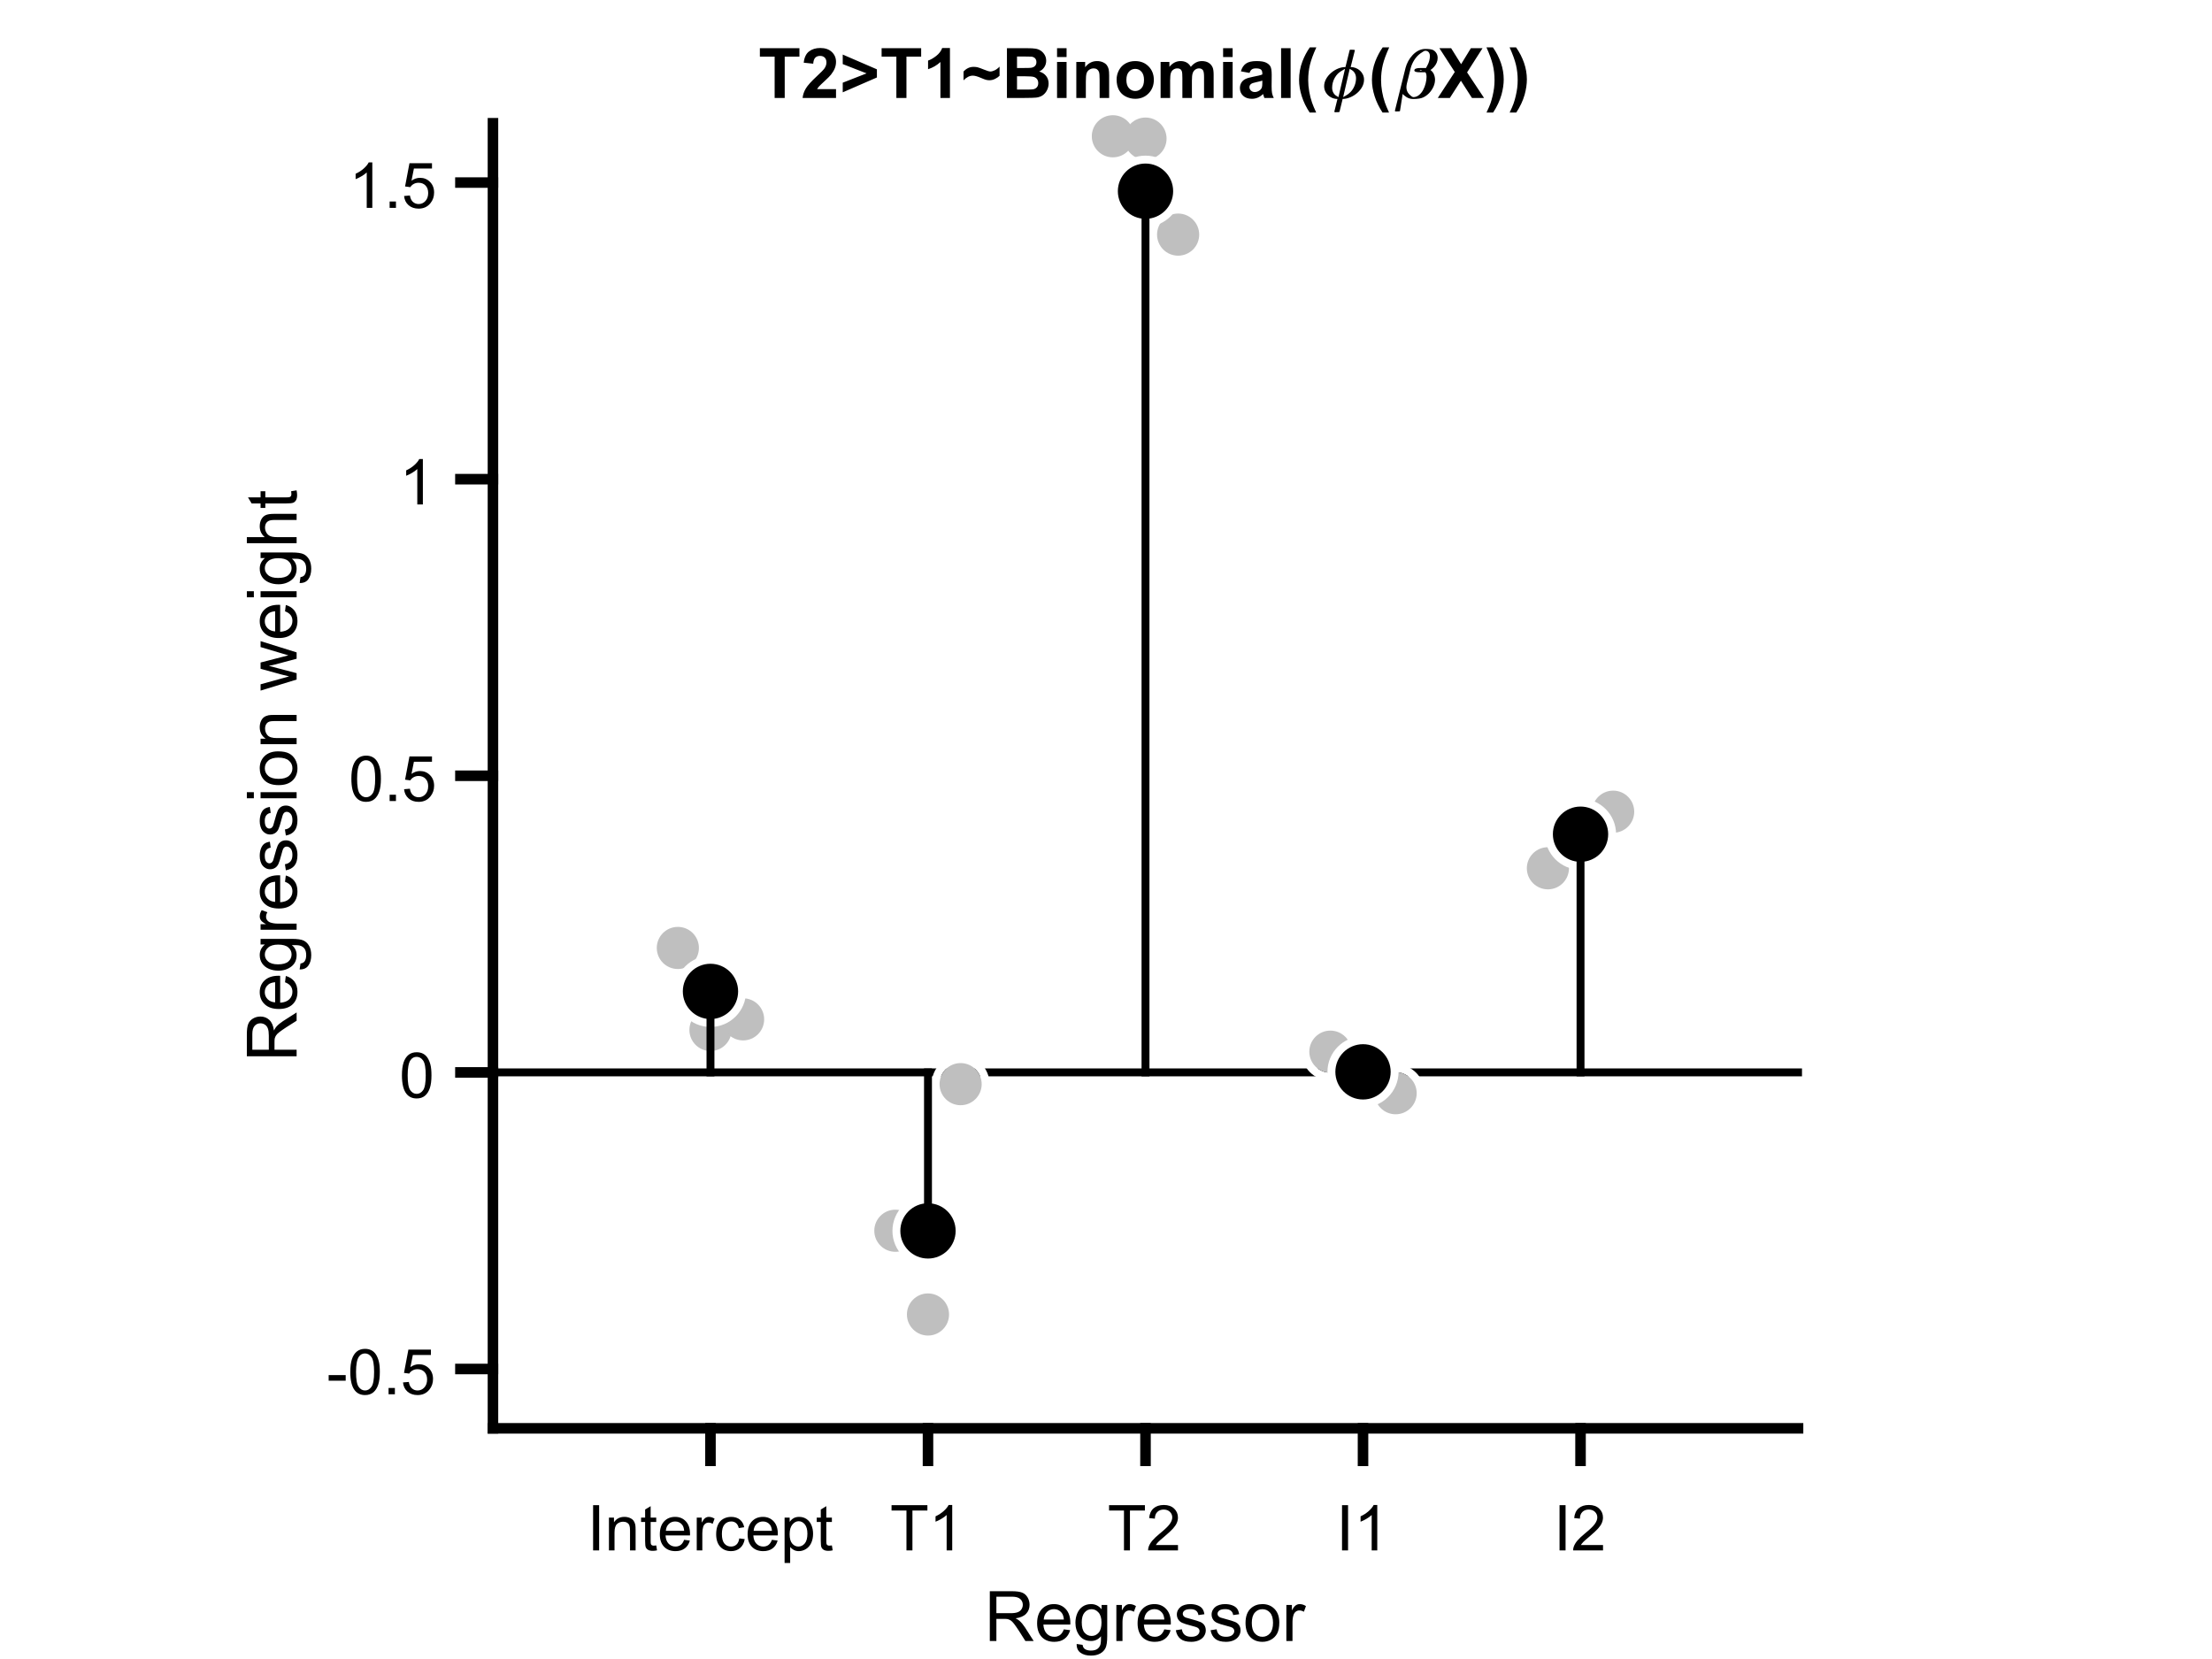 <?xml version="1.0"?>
<!DOCTYPE svg PUBLIC '-//W3C//DTD SVG 1.0//EN'
          'http://www.w3.org/TR/2001/REC-SVG-20010904/DTD/svg10.dtd'>
<svg xmlns:xlink="http://www.w3.org/1999/xlink" style="fill-opacity:1; color-rendering:auto; color-interpolation:auto; text-rendering:auto; stroke:black; stroke-linecap:square; stroke-miterlimit:10; shape-rendering:auto; stroke-opacity:1; fill:black; stroke-dasharray:none; font-weight:normal; stroke-width:1; font-family:'Dialog'; font-style:normal; stroke-linejoin:miter; font-size:12px; stroke-dashoffset:0; image-rendering:auto;" width="700" height="525" xmlns="http://www.w3.org/2000/svg"
><rect width="100%" height="100%" fill="#808080" stroke="none"/><!--Generated by the Batik Graphics2D SVG Generator--><defs id="genericDefs"
  /><g
  ><defs id="defs1"
    ><clipPath clipPathUnits="userSpaceOnUse" id="clipPath1"
      ><path d="M0 0 L700 0 L700 525 L0 525 L0 0 Z"
      /></clipPath
    ></defs
    ><g style="fill:white; stroke:white;"
    ><rect x="0" y="0" width="700" style="clip-path:url(#clipPath1); stroke:none;" height="525"
    /></g
    ><g style="fill:white; text-rendering:optimizeSpeed; color-rendering:optimizeSpeed; image-rendering:optimizeSpeed; shape-rendering:crispEdges; stroke:white; color-interpolation:sRGB;"
    ><rect x="0" width="700" height="525" y="0" style="stroke:none;"
    /></g
    ><g transform="translate(240,31)" style="font-size:22px; text-rendering:geometricPrecision; image-rendering:optimizeQuality; color-rendering:optimizeQuality; font-family:'SansSerif'; color-interpolation:linearRGB; font-weight:bold;"
    ><path style="stroke:none;" d="M5.141 0 L5.141 -13.078 L0.469 -13.078 L0.469 -15.75 L12.984 -15.75 L12.984 -13.078 L8.328 -13.078 L8.328 0 L5.141 0 ZM24.564 -2.797 L24.564 0 L13.985 0 Q14.157 -1.594 15.017 -3.016 Q15.876 -4.438 18.407 -6.797 Q20.454 -8.688 20.923 -9.375 Q21.532 -10.297 21.532 -11.219 Q21.532 -12.219 20.993 -12.766 Q20.454 -13.312 19.501 -13.312 Q18.548 -13.312 17.993 -12.742 Q17.439 -12.172 17.345 -10.844 L14.345 -11.156 Q14.61 -13.641 16.024 -14.727 Q17.439 -15.812 19.579 -15.812 Q21.907 -15.812 23.235 -14.555 Q24.564 -13.297 24.564 -11.438 Q24.564 -10.359 24.181 -9.398 Q23.798 -8.438 22.985 -7.391 Q22.423 -6.688 21.001 -5.383 Q19.579 -4.078 19.196 -3.648 Q18.814 -3.219 18.579 -2.797 L24.564 -2.797 ZM26.689 -1.781 L26.689 -4.828 L34.236 -7.781 L26.689 -10.719 L26.689 -13.734 L37.502 -9.062 L37.502 -6.484 L26.689 -1.781 ZM43.662 0 L43.662 -13.078 L38.99 -13.078 L38.99 -15.75 L51.506 -15.75 L51.506 -13.078 L46.85 -13.078 L46.85 0 L43.662 0 ZM60.616 0 L57.601 0 L57.601 -11.375 Q55.944 -9.828 53.694 -9.094 L53.694 -11.828 Q54.882 -12.219 56.265 -13.297 Q57.648 -14.375 58.163 -15.812 L60.616 -15.812 L60.616 0 ZM64.914 -5.578 L64.914 -8.359 Q66.273 -9.844 68.102 -9.844 Q68.773 -9.844 69.344 -9.711 Q69.914 -9.578 71.391 -8.977 Q72.867 -8.375 73.398 -8.375 Q73.992 -8.375 74.781 -8.75 Q75.57 -9.125 76.32 -9.922 L76.32 -7.031 Q75.836 -6.516 74.945 -6.062 Q74.055 -5.609 73.117 -5.609 Q72.57 -5.609 72.062 -5.734 Q71.555 -5.859 70.445 -6.344 Q68.789 -7.062 67.852 -7.062 Q66.352 -7.062 64.914 -5.578 ZM78.652 -15.75 L84.949 -15.75 Q86.824 -15.75 87.738 -15.594 Q88.652 -15.438 89.379 -14.945 Q90.106 -14.453 90.59 -13.633 Q91.074 -12.812 91.074 -11.781 Q91.074 -10.672 90.481 -9.75 Q89.887 -8.828 88.856 -8.375 Q90.293 -7.953 91.066 -6.945 Q91.84 -5.938 91.84 -4.562 Q91.84 -3.484 91.34 -2.477 Q90.84 -1.469 89.981 -0.859 Q89.121 -0.25 87.856 -0.109 Q87.059 -0.016 84.012 0 L78.652 0 L78.652 -15.75 ZM81.84 -13.125 L81.84 -9.484 L83.918 -9.484 Q85.777 -9.484 86.231 -9.547 Q87.043 -9.641 87.512 -10.109 Q87.981 -10.578 87.981 -11.328 Q87.981 -12.062 87.574 -12.523 Q87.168 -12.984 86.371 -13.078 Q85.902 -13.125 83.668 -13.125 L81.84 -13.125 ZM81.84 -6.859 L81.84 -2.656 L84.777 -2.656 Q86.496 -2.656 86.965 -2.75 Q87.668 -2.875 88.113 -3.375 Q88.559 -3.875 88.559 -4.719 Q88.559 -5.422 88.215 -5.914 Q87.871 -6.406 87.223 -6.633 Q86.574 -6.859 84.402 -6.859 L81.84 -6.859 ZM94.509 -12.953 L94.509 -15.75 L97.524 -15.75 L97.524 -12.953 L94.509 -12.953 ZM94.509 0 L94.509 -11.406 L97.524 -11.406 L97.524 0 L94.509 0 ZM110.996 0 L107.981 0 L107.981 -5.828 Q107.981 -7.672 107.785 -8.211 Q107.59 -8.75 107.16 -9.055 Q106.731 -9.359 106.106 -9.359 Q105.324 -9.359 104.699 -8.93 Q104.074 -8.5 103.848 -7.789 Q103.621 -7.078 103.621 -5.172 L103.621 0 L100.606 0 L100.606 -11.406 L103.402 -11.406 L103.402 -9.734 Q104.902 -11.672 107.168 -11.672 Q108.168 -11.672 108.996 -11.312 Q109.824 -10.953 110.246 -10.391 Q110.668 -9.828 110.832 -9.117 Q110.996 -8.406 110.996 -7.094 L110.996 0 ZM113.356 -5.859 Q113.356 -7.375 114.099 -8.781 Q114.841 -10.188 116.2 -10.93 Q117.56 -11.672 119.231 -11.672 Q121.825 -11.672 123.481 -9.984 Q125.138 -8.297 125.138 -5.734 Q125.138 -3.141 123.466 -1.438 Q121.794 0.266 119.263 0.266 Q117.685 0.266 116.263 -0.445 Q114.841 -1.156 114.099 -2.531 Q113.356 -3.906 113.356 -5.859 ZM116.45 -5.703 Q116.45 -4 117.263 -3.102 Q118.075 -2.203 119.247 -2.203 Q120.435 -2.203 121.231 -3.102 Q122.028 -4 122.028 -5.719 Q122.028 -7.406 121.231 -8.305 Q120.435 -9.203 119.247 -9.203 Q118.075 -9.203 117.263 -8.305 Q116.45 -7.406 116.45 -5.703 ZM127.279 -11.406 L130.06 -11.406 L130.06 -9.844 Q131.545 -11.672 133.607 -11.672 Q134.701 -11.672 135.514 -11.219 Q136.326 -10.766 136.842 -9.844 Q137.592 -10.766 138.459 -11.219 Q139.326 -11.672 140.31 -11.672 Q141.576 -11.672 142.443 -11.156 Q143.31 -10.641 143.748 -9.656 Q144.06 -8.922 144.06 -7.297 L144.06 0 L141.029 0 L141.029 -6.516 Q141.029 -8.219 140.717 -8.719 Q140.31 -9.359 139.435 -9.359 Q138.795 -9.359 138.24 -8.969 Q137.685 -8.578 137.435 -7.836 Q137.185 -7.094 137.185 -5.484 L137.185 0 L134.17 0 L134.17 -6.25 Q134.17 -7.922 134.006 -8.406 Q133.842 -8.891 133.506 -9.125 Q133.17 -9.359 132.592 -9.359 Q131.889 -9.359 131.334 -8.984 Q130.779 -8.609 130.537 -7.898 Q130.295 -7.188 130.295 -5.547 L130.295 0 L127.279 0 L127.279 -11.406 ZM147.06 -12.953 L147.06 -15.75 L150.075 -15.75 L150.075 -12.953 L147.06 -12.953 ZM147.06 0 L147.06 -11.406 L150.075 -11.406 L150.075 0 L147.06 0 ZM155.422 -7.922 L152.688 -8.422 Q153.156 -10.078 154.281 -10.875 Q155.406 -11.672 157.625 -11.672 Q159.656 -11.672 160.641 -11.188 Q161.625 -10.703 162.031 -9.969 Q162.438 -9.234 162.438 -7.266 L162.406 -3.75 Q162.406 -2.25 162.547 -1.531 Q162.688 -0.812 163.094 0 L160.109 0 Q159.984 -0.297 159.812 -0.891 Q159.734 -1.156 159.703 -1.25 Q158.938 -0.5 158.055 -0.117 Q157.172 0.266 156.172 0.266 Q154.406 0.266 153.391 -0.695 Q152.375 -1.656 152.375 -3.109 Q152.375 -4.078 152.836 -4.836 Q153.297 -5.594 154.133 -6 Q154.969 -6.406 156.531 -6.703 Q158.656 -7.094 159.469 -7.438 L159.469 -7.75 Q159.469 -8.609 159.039 -8.984 Q158.609 -9.359 157.422 -9.359 Q156.609 -9.359 156.156 -9.039 Q155.703 -8.719 155.422 -7.922 ZM159.469 -5.484 Q158.891 -5.281 157.633 -5.016 Q156.375 -4.75 155.984 -4.484 Q155.391 -4.078 155.391 -3.422 Q155.391 -2.797 155.867 -2.336 Q156.344 -1.875 157.078 -1.875 Q157.891 -1.875 158.625 -2.406 Q159.172 -2.812 159.344 -3.406 Q159.469 -3.797 159.469 -4.875 L159.469 -5.484 ZM165.407 0 L165.407 -15.75 L168.423 -15.75 L168.423 0 L165.407 0 ZM176.519 4.625 L174.457 4.625 Q172.816 2.156 171.957 -0.523 Q171.098 -3.203 171.098 -5.703 Q171.098 -8.812 172.16 -11.578 Q173.082 -13.984 174.504 -16.016 L176.566 -16.016 Q175.082 -12.766 174.535 -10.484 Q173.988 -8.203 173.988 -5.641 Q173.988 -3.875 174.309 -2.031 Q174.629 -0.188 175.207 1.484 Q175.582 2.578 176.519 4.625 Z"
    /></g
    ><g transform="translate(418,31)" style="font-size:22px; text-rendering:geometricPrecision; image-rendering:optimizeQuality; color-rendering:optimizeQuality; font-family:'mwb_cmmi10'; color-interpolation:linearRGB; font-weight:bold;"
    ><path style="stroke:none;" d="M4.266 4.281 L5.25 0.312 Q4.141 0.312 3.172 -0.211 Q2.203 -0.734 1.617 -1.664 Q1.031 -2.594 1.031 -3.703 Q1.031 -4.891 1.625 -5.977 Q2.219 -7.062 3.242 -7.945 Q4.266 -8.828 5.445 -9.305 Q6.625 -9.781 7.781 -9.781 L9.109 -15.141 Q9.156 -15.266 9.281 -15.266 L9.547 -15.266 Q10.641 -15.266 10.695 -15.188 Q10.75 -15.109 10.75 -15.047 L9.422 -9.781 Q10.25 -9.781 11.023 -9.484 Q11.797 -9.188 12.391 -8.641 Q12.984 -8.094 13.32 -7.359 Q13.656 -6.625 13.656 -5.797 Q13.656 -4.594 13.062 -3.508 Q12.469 -2.422 11.469 -1.555 Q10.469 -0.688 9.242 -0.188 Q8.016 0.312 6.891 0.312 L5.891 4.391 Q5.844 4.516 4.703 4.516 L4.453 4.516 Q4.359 4.516 4.312 4.43 Q4.266 4.344 4.266 4.281 ZM5.562 -0.266 L7.641 -9.219 Q7.641 -9.219 7.25 -8.992 Q6.859 -8.766 6.312 -8.422 Q5.766 -8.078 5.328 -7.641 Q4.797 -7.094 4.383 -6.367 Q3.969 -5.641 3.766 -4.828 Q3.562 -4.016 3.562 -3.234 Q3.562 -2.406 3.914 -1.727 Q4.266 -1.047 4.914 -0.656 Q5.562 -0.266 5.562 -0.266 ZM7.047 -0.266 Q7.047 -0.266 7.898 -0.742 Q8.75 -1.219 9.344 -1.844 Q10.172 -2.672 10.648 -3.852 Q11.125 -5.031 11.125 -6.25 Q11.125 -7.062 10.773 -7.75 Q10.422 -8.438 9.773 -8.828 Q9.125 -9.219 9.125 -9.219 L7.047 -0.266 Z"
    /></g
    ><g transform="translate(433,31)" style="font-size:22px; text-rendering:geometricPrecision; image-rendering:optimizeQuality; color-rendering:optimizeQuality; font-family:'SansSerif'; color-interpolation:linearRGB; font-weight:bold;"
    ><path style="stroke:none;" d="M6.578 4.625 L4.516 4.625 Q2.875 2.156 2.016 -0.523 Q1.156 -3.203 1.156 -5.703 Q1.156 -8.812 2.219 -11.578 Q3.141 -13.984 4.562 -16.016 L6.625 -16.016 Q5.141 -12.766 4.594 -10.484 Q4.047 -8.203 4.047 -5.641 Q4.047 -3.875 4.367 -2.031 Q4.688 -0.188 5.266 1.484 Q5.641 2.578 6.578 4.625 Z"
    /></g
    ><g transform="translate(441,31)" style="font-size:22px; text-rendering:geometricPrecision; image-rendering:optimizeQuality; color-rendering:optimizeQuality; font-family:'mwb_cmmi10'; color-interpolation:linearRGB; font-weight:bold;"
    ><path style="stroke:none;" d="M0.594 4.266 Q0.531 4.266 0.477 4.188 Q0.422 4.109 0.422 4.047 L3.797 -9.547 Q4.094 -10.641 4.648 -11.672 Q5.203 -12.703 6.047 -13.594 Q6.891 -14.484 7.906 -15 Q8.922 -15.516 10.062 -15.516 Q11.875 -15.516 12.531 -15.156 Q13.188 -14.797 13.57 -14.148 Q13.953 -13.5 13.953 -12.672 Q13.953 -11.891 13.656 -11.18 Q13.359 -10.469 12.82 -9.852 Q12.281 -9.234 11.672 -8.844 Q12.016 -8.609 12.297 -8.266 Q12.578 -7.922 12.75 -7.539 Q12.922 -7.156 13.023 -6.688 Q13.125 -6.219 13.125 -5.812 Q13.125 -4.688 12.641 -3.594 Q12.156 -2.5 11.32 -1.602 Q10.484 -0.703 9.414 -0.188 Q8.344 0.328 6.203 0.328 Q4.969 0.328 3.984 -0.344 Q3 -1.016 2.891 -1.312 L2.031 4.141 Q2.031 4.266 0.859 4.266 L0.594 4.266 ZM6.25 -0.266 Q7.234 -0.266 8.039 -0.914 Q8.844 -1.562 9.367 -2.547 Q9.891 -3.531 10.164 -4.633 Q10.438 -5.734 10.438 -6.641 Q10.438 -7.75 10.047 -8.125 Q10.031 -8.125 8.312 -8.125 Q6.578 -8.125 6.578 -8.719 Q6.578 -9.484 8.562 -9.484 Q10.266 -9.484 10.266 -9.484 Q10.328 -9.625 10.719 -10.336 Q11.109 -11.047 11.305 -11.82 Q11.5 -12.594 11.5 -13.266 Q11.5 -13.984 11.125 -14.461 Q10.75 -14.938 10.016 -14.938 Q9.672 -14.938 8.516 -14.109 Q7.359 -13.281 6.562 -12.023 Q5.766 -10.766 5.422 -9.422 L4.219 -4.562 Q4.094 -4.047 4.062 -3.422 Q4.062 -2.047 4.961 -1.156 Q5.859 -0.266 6.25 -0.266 ZM8.234 -8.781 Q8.578 -8.688 8.578 -8.688 Q8.719 -8.688 9.094 -8.812 Q9.062 -8.844 9 -8.844 Q8.766 -8.906 8.5 -8.906 Q8.5 -8.906 8.234 -8.781 Z"
    /></g
    ><g transform="translate(455,31)" style="font-size:22px; text-rendering:geometricPrecision; image-rendering:optimizeQuality; color-rendering:optimizeQuality; font-family:'SansSerif'; color-interpolation:linearRGB; font-weight:bold;"
    ><path style="stroke:none;" d="M0 0 L5.375 -8.219 L0.5 -15.75 L4.219 -15.75 L7.375 -10.688 L10.469 -15.75 L14.156 -15.75 L9.266 -8.094 L14.641 0 L10.812 0 L7.312 -5.453 L3.812 0 L0 0 ZM15.408 4.625 Q16.314 2.719 16.674 1.695 Q17.033 0.672 17.346 -0.656 Q17.658 -1.984 17.807 -3.188 Q17.955 -4.391 17.955 -5.641 Q17.955 -8.203 17.408 -10.484 Q16.861 -12.766 15.393 -16.016 L17.439 -16.016 Q19.064 -13.703 19.963 -11.117 Q20.861 -8.531 20.861 -5.859 Q20.861 -3.625 20.158 -1.047 Q19.346 1.828 17.502 4.625 L15.408 4.625 ZM22.734 4.625 Q23.641 2.719 24 1.695 Q24.359 0.672 24.672 -0.656 Q24.984 -1.984 25.133 -3.188 Q25.281 -4.391 25.281 -5.641 Q25.281 -8.203 24.734 -10.484 Q24.188 -12.766 22.719 -16.016 L24.766 -16.016 Q26.391 -13.703 27.289 -11.117 Q28.188 -8.531 28.188 -5.859 Q28.188 -3.625 27.484 -1.047 Q26.672 1.828 24.828 4.625 L22.734 4.625 Z"
    /></g
    ><g style="stroke-linecap:butt; text-rendering:geometricPrecision; color-rendering:optimizeQuality; image-rendering:optimizeQuality; stroke-linejoin:round; color-interpolation:linearRGB; stroke-width:2.5;"
    ><line y2="339.364" style="fill:none;" x1="156" x2="569" y1="339.364"
    /></g
    ><g transform="translate(214.508,299.983)" style="fill:rgb(191,191,191); text-rendering:geometricPrecision; color-rendering:optimizeQuality; image-rendering:optimizeQuality; color-interpolation:linearRGB; stroke:rgb(191,191,191);"
    ><circle r="5" style="stroke:none;" cx="0" cy="0"
    /></g
    ><g transform="translate(214.508,299.983)" style="stroke-linecap:butt; fill:white; text-rendering:geometricPrecision; image-rendering:optimizeQuality; color-rendering:optimizeQuality; stroke-linejoin:round; stroke:white; color-interpolation:linearRGB; stroke-width:2.5;"
    ><path style="stroke:none;" d="M0 -3.75 C2.071 -3.75 3.75 -2.071 3.75 0 L3.75 0 C3.75 2.071 2.071 3.75 -0 3.75 C-2.071 3.75 -3.75 2.071 -3.75 -0 C-3.75 -2.071 -2.071 -3.75 0 -3.75 ZM0 -6.25 C-3.452 -6.25 -6.25 -3.452 -6.25 -0 C-6.25 3.452 -3.452 6.25 -0 6.25 C3.452 6.25 6.25 3.452 6.25 0 L6.25 0 C6.25 -3.452 3.452 -6.25 0 -6.25 Z"
      /><path style="stroke:none;" d="M0 -6.667 C3.682 -6.667 6.667 -3.682 6.667 0 L6.667 0 C6.667 3.682 3.682 6.667 -0 6.667 C-3.682 6.667 -6.667 3.682 -6.667 -0 C-6.667 -3.682 -3.682 -6.667 0 -6.667 ZM0 -9.167 C-5.063 -9.167 -9.167 -5.063 -9.167 -0 C-9.167 5.063 -5.063 9.167 -0 9.167 C5.063 9.167 9.167 5.063 9.167 0 L9.167 0 C9.167 -5.063 5.063 -9.167 0 -9.167 Z"
      /><path d="M0 -6.667 C3.682 -6.667 6.667 -3.682 6.667 0 L6.667 0 C6.667 3.682 3.682 6.667 -0 6.667 C-3.682 6.667 -6.667 3.682 -6.667 -0 C-6.667 -3.682 -3.682 -6.667 0 -6.667 ZM0 -9.167 C-5.063 -9.167 -9.167 -5.063 -9.167 -0 C-9.167 5.063 -5.063 9.167 -0 9.167 C5.063 9.167 9.167 5.063 9.167 0 L9.167 0 C9.167 -5.063 5.063 -9.167 0 -9.167 Z" style="stroke:none;" transform="translate(10.325,25.951)"
      /><path d="M0 -6.667 C3.682 -6.667 6.667 -3.682 6.667 0 L6.667 0 C6.667 3.682 3.682 6.667 -0 6.667 C-3.682 6.667 -6.667 3.682 -6.667 -0 C-6.667 -3.682 -3.682 -6.667 0 -6.667 ZM0 -9.167 C-5.063 -9.167 -9.167 -5.063 -9.167 -0 C-9.167 5.063 -5.063 9.167 -0 9.167 C5.063 9.167 9.167 5.063 9.167 0 L9.167 0 C9.167 -5.063 5.063 -9.167 0 -9.167 Z" style="stroke:none;" transform="translate(20.65,22.594)"
    /></g
    ><g transform="translate(214.508,299.983)" style="fill:rgb(191,191,191); text-rendering:geometricPrecision; color-rendering:optimizeQuality; image-rendering:optimizeQuality; color-interpolation:linearRGB; stroke:rgb(191,191,191);"
    ><circle r="6.667" style="stroke:none;" cx="0" cy="0"
      /><circle r="6.667" style="stroke:none;" cx="0" transform="translate(10.325,25.951)" cy="0"
      /><circle r="6.667" style="stroke:none;" cx="0" transform="translate(20.65,22.594)" cy="0"
      /><circle r="5" style="stroke:none;" cx="0" transform="translate(68.833,89.492)" cy="0"
    /></g
    ><g transform="translate(283.342,389.475)" style="stroke-linecap:butt; fill:white; text-rendering:geometricPrecision; image-rendering:optimizeQuality; color-rendering:optimizeQuality; stroke-linejoin:round; stroke:white; color-interpolation:linearRGB; stroke-width:2.5;"
    ><path style="stroke:none;" d="M0 -3.75 C2.071 -3.75 3.75 -2.071 3.75 0 L3.75 0 C3.75 2.071 2.071 3.75 -0 3.75 C-2.071 3.75 -3.75 2.071 -3.75 -0 C-3.75 -2.071 -2.071 -3.75 0 -3.75 ZM0 -6.25 C-3.452 -6.25 -6.25 -3.452 -6.25 -0 C-6.25 3.452 -3.452 6.25 -0 6.25 C3.452 6.25 6.25 3.452 6.25 0 L6.25 0 C6.25 -3.452 3.452 -6.25 0 -6.25 Z"
      /><path style="stroke:none;" d="M0 -6.667 C3.682 -6.667 6.667 -3.682 6.667 0 L6.667 0 C6.667 3.682 3.682 6.667 -0 6.667 C-3.682 6.667 -6.667 3.682 -6.667 -0 C-6.667 -3.682 -3.682 -6.667 0 -6.667 ZM0 -9.167 C-5.063 -9.167 -9.167 -5.063 -9.167 -0 C-9.167 5.063 -5.063 9.167 -0 9.167 C5.063 9.167 9.167 5.063 9.167 0 L9.167 0 C9.167 -5.063 5.063 -9.167 0 -9.167 Z"
      /><path d="M0 -6.667 C3.682 -6.667 6.667 -3.682 6.667 0 L6.667 0 C6.667 3.682 3.682 6.667 -0 6.667 C-3.682 6.667 -6.667 3.682 -6.667 -0 C-6.667 -3.682 -3.682 -6.667 0 -6.667 ZM0 -9.167 C-5.063 -9.167 -9.167 -5.063 -9.167 -0 C-9.167 5.063 -5.063 9.167 -0 9.167 C5.063 9.167 9.167 5.063 9.167 0 L9.167 0 C9.167 -5.063 5.063 -9.167 0 -9.167 Z" style="stroke:none;" transform="translate(10.325,26.502)"
      /><path d="M0 -6.667 C3.682 -6.667 6.667 -3.682 6.667 0 L6.667 0 C6.667 3.682 3.682 6.667 -0 6.667 C-3.682 6.667 -6.667 3.682 -6.667 -0 C-6.667 -3.682 -3.682 -6.667 0 -6.667 ZM0 -9.167 C-5.063 -9.167 -9.167 -5.063 -9.167 -0 C-9.167 5.063 -5.063 9.167 -0 9.167 C5.063 9.167 9.167 5.063 9.167 0 L9.167 0 C9.167 -5.063 5.063 -9.167 0 -9.167 Z" style="stroke:none;" transform="translate(20.65,-46.39)"
    /></g
    ><g transform="translate(283.342,389.475)" style="fill:rgb(191,191,191); text-rendering:geometricPrecision; color-rendering:optimizeQuality; image-rendering:optimizeQuality; color-interpolation:linearRGB; stroke:rgb(191,191,191);"
    ><circle r="6.667" style="stroke:none;" cx="0" cy="0"
      /><circle r="6.667" style="stroke:none;" cx="0" transform="translate(10.325,26.502)" cy="0"
      /><circle r="6.667" style="stroke:none;" cx="0" transform="translate(20.65,-46.39)" cy="0"
      /><circle r="5" style="stroke:none;" cx="0" transform="translate(68.833,-346.347)" cy="0"
    /></g
    ><g transform="translate(352.175,43.127)" style="stroke-linecap:butt; fill:white; text-rendering:geometricPrecision; image-rendering:optimizeQuality; color-rendering:optimizeQuality; stroke-linejoin:round; stroke:white; color-interpolation:linearRGB; stroke-width:2.5;"
    ><path style="stroke:none;" d="M0 -3.75 C2.071 -3.75 3.75 -2.071 3.75 0 L3.75 0 C3.75 2.071 2.071 3.75 -0 3.75 C-2.071 3.75 -3.75 2.071 -3.75 -0 C-3.75 -2.071 -2.071 -3.75 0 -3.75 ZM0 -6.25 C-3.452 -6.25 -6.25 -3.452 -6.25 -0 C-6.25 3.452 -3.452 6.25 -0 6.25 C3.452 6.25 6.25 3.452 6.25 0 L6.25 0 C6.25 -3.452 3.452 -6.25 0 -6.25 Z"
      /><path style="stroke:none;" d="M0 -6.667 C3.682 -6.667 6.667 -3.682 6.667 0 L6.667 0 C6.667 3.682 3.682 6.667 -0 6.667 C-3.682 6.667 -6.667 3.682 -6.667 -0 C-6.667 -3.682 -3.682 -6.667 0 -6.667 ZM0 -9.167 C-5.063 -9.167 -9.167 -5.063 -9.167 -0 C-9.167 5.063 -5.063 9.167 -0 9.167 C5.063 9.167 9.167 5.063 9.167 0 L9.167 0 C9.167 -5.063 5.063 -9.167 0 -9.167 Z"
      /><path d="M0 -6.667 C3.682 -6.667 6.667 -3.682 6.667 0 L6.667 0 C6.667 3.682 3.682 6.667 -0 6.667 C-3.682 6.667 -6.667 3.682 -6.667 -0 C-6.667 -3.682 -3.682 -6.667 0 -6.667 ZM0 -9.167 C-5.063 -9.167 -9.167 -5.063 -9.167 -0 C-9.167 5.063 -5.063 9.167 -0 9.167 C5.063 9.167 9.167 5.063 9.167 0 L9.167 0 C9.167 -5.063 5.063 -9.167 0 -9.167 Z" style="stroke:none;" transform="translate(10.325,0.735)"
      /><path d="M0 -6.667 C3.682 -6.667 6.667 -3.682 6.667 0 L6.667 0 C6.667 3.682 3.682 6.667 -0 6.667 C-3.682 6.667 -6.667 3.682 -6.667 -0 C-6.667 -3.682 -3.682 -6.667 0 -6.667 ZM0 -9.167 C-5.063 -9.167 -9.167 -5.063 -9.167 -0 C-9.167 5.063 -5.063 9.167 -0 9.167 C5.063 9.167 9.167 5.063 9.167 0 L9.167 0 C9.167 -5.063 5.063 -9.167 0 -9.167 Z" style="stroke:none;" transform="translate(20.65,31.116)"
    /></g
    ><g transform="translate(352.175,43.127)" style="fill:rgb(191,191,191); text-rendering:geometricPrecision; color-rendering:optimizeQuality; image-rendering:optimizeQuality; color-interpolation:linearRGB; stroke:rgb(191,191,191);"
    ><circle r="6.667" style="stroke:none;" cx="0" cy="0"
      /><circle r="6.667" style="stroke:none;" cx="0" transform="translate(10.325,0.735)" cy="0"
      /><circle r="6.667" style="stroke:none;" cx="0" transform="translate(20.65,31.116)" cy="0"
      /><circle r="5" style="stroke:none;" cx="0" transform="translate(68.833,289.68)" cy="0"
    /></g
    ><g transform="translate(421.008,332.808)" style="stroke-linecap:butt; fill:white; text-rendering:geometricPrecision; image-rendering:optimizeQuality; color-rendering:optimizeQuality; stroke-linejoin:round; stroke:white; color-interpolation:linearRGB; stroke-width:2.5;"
    ><path style="stroke:none;" d="M0 -3.75 C2.071 -3.75 3.75 -2.071 3.75 0 L3.75 0 C3.75 2.071 2.071 3.75 -0 3.75 C-2.071 3.75 -3.75 2.071 -3.75 -0 C-3.75 -2.071 -2.071 -3.75 0 -3.75 ZM0 -6.25 C-3.452 -6.25 -6.25 -3.452 -6.25 -0 C-6.25 3.452 -3.452 6.25 -0 6.25 C3.452 6.25 6.25 3.452 6.25 0 L6.25 0 C6.25 -3.452 3.452 -6.25 0 -6.25 Z"
      /><path style="stroke:none;" d="M0 -6.667 C3.682 -6.667 6.667 -3.682 6.667 0 L6.667 0 C6.667 3.682 3.682 6.667 -0 6.667 C-3.682 6.667 -6.667 3.682 -6.667 -0 C-6.667 -3.682 -3.682 -6.667 0 -6.667 ZM0 -9.167 C-5.063 -9.167 -9.167 -5.063 -9.167 -0 C-9.167 5.063 -5.063 9.167 -0 9.167 C5.063 9.167 9.167 5.063 9.167 0 L9.167 0 C9.167 -5.063 5.063 -9.167 0 -9.167 Z"
      /><path d="M0 -6.667 C3.682 -6.667 6.667 -3.682 6.667 0 L6.667 0 C6.667 3.682 3.682 6.667 -0 6.667 C-3.682 6.667 -6.667 3.682 -6.667 -0 C-6.667 -3.682 -3.682 -6.667 0 -6.667 ZM0 -9.167 C-5.063 -9.167 -9.167 -5.063 -9.167 -0 C-9.167 5.063 -5.063 9.167 -0 9.167 C5.063 9.167 9.167 5.063 9.167 0 L9.167 0 C9.167 -5.063 5.063 -9.167 0 -9.167 Z" style="stroke:none;" transform="translate(10.325,10.202)"
      /><path d="M0 -6.667 C3.682 -6.667 6.667 -3.682 6.667 0 L6.667 0 C6.667 3.682 3.682 6.667 -0 6.667 C-3.682 6.667 -6.667 3.682 -6.667 -0 C-6.667 -3.682 -3.682 -6.667 0 -6.667 ZM0 -9.167 C-5.063 -9.167 -9.167 -5.063 -9.167 -0 C-9.167 5.063 -5.063 9.167 -0 9.167 C5.063 9.167 9.167 5.063 9.167 0 L9.167 0 C9.167 -5.063 5.063 -9.167 0 -9.167 Z" style="stroke:none;" transform="translate(20.65,13.145)"
    /></g
    ><g transform="translate(421.008,332.808)" style="fill:rgb(191,191,191); text-rendering:geometricPrecision; color-rendering:optimizeQuality; image-rendering:optimizeQuality; color-interpolation:linearRGB; stroke:rgb(191,191,191);"
    ><circle r="6.667" style="stroke:none;" cx="0" cy="0"
      /><circle r="6.667" style="stroke:none;" cx="0" transform="translate(10.325,10.202)" cy="0"
      /><circle r="6.667" style="stroke:none;" cx="0" transform="translate(20.65,13.145)" cy="0"
      /><circle r="5" style="stroke:none;" cx="0" transform="translate(68.833,-58.038)" cy="0"
    /></g
    ><g transform="translate(489.842,274.77)" style="stroke-linecap:butt; fill:white; text-rendering:geometricPrecision; image-rendering:optimizeQuality; color-rendering:optimizeQuality; stroke-linejoin:round; stroke:white; color-interpolation:linearRGB; stroke-width:2.5;"
    ><path style="stroke:none;" d="M0 -3.75 C2.071 -3.75 3.75 -2.071 3.75 0 L3.75 0 C3.75 2.071 2.071 3.75 -0 3.75 C-2.071 3.75 -3.75 2.071 -3.75 -0 C-3.75 -2.071 -2.071 -3.75 0 -3.75 ZM0 -6.25 C-3.452 -6.25 -6.25 -3.452 -6.25 -0 C-6.25 3.452 -3.452 6.25 -0 6.25 C3.452 6.25 6.25 3.452 6.25 0 L6.25 0 C6.25 -3.452 3.452 -6.25 0 -6.25 Z"
      /><path style="stroke:none;" d="M0 -6.667 C3.682 -6.667 6.667 -3.682 6.667 0 L6.667 0 C6.667 3.682 3.682 6.667 -0 6.667 C-3.682 6.667 -6.667 3.682 -6.667 -0 C-6.667 -3.682 -3.682 -6.667 0 -6.667 ZM0 -9.167 C-5.063 -9.167 -9.167 -5.063 -9.167 -0 C-9.167 5.063 -5.063 9.167 -0 9.167 C5.063 9.167 9.167 5.063 9.167 0 L9.167 0 C9.167 -5.063 5.063 -9.167 0 -9.167 Z"
      /><path d="M0 -6.667 C3.682 -6.667 6.667 -3.682 6.667 0 L6.667 0 C6.667 3.682 3.682 6.667 -0 6.667 C-3.682 6.667 -6.667 3.682 -6.667 -0 C-6.667 -3.682 -3.682 -6.667 0 -6.667 ZM0 -9.167 C-5.063 -9.167 -9.167 -5.063 -9.167 -0 C-9.167 5.063 -5.063 9.167 -0 9.167 C5.063 9.167 9.167 5.063 9.167 0 L9.167 0 C9.167 -5.063 5.063 -9.167 0 -9.167 Z" style="stroke:none;" transform="translate(10.325,-7.378)"
      /><path d="M0 -6.667 C3.682 -6.667 6.667 -3.682 6.667 0 L6.667 0 C6.667 3.682 3.682 6.667 -0 6.667 C-3.682 6.667 -6.667 3.682 -6.667 -0 C-6.667 -3.682 -3.682 -6.667 0 -6.667 ZM0 -9.167 C-5.063 -9.167 -9.167 -5.063 -9.167 -0 C-9.167 5.063 -5.063 9.167 -0 9.167 C5.063 9.167 9.167 5.063 9.167 0 L9.167 0 C9.167 -5.063 5.063 -9.167 0 -9.167 Z" style="stroke:none;" transform="translate(20.65,-17.901)"
    /></g
    ><g transform="translate(489.842,274.77)" style="fill:rgb(191,191,191); text-rendering:geometricPrecision; color-rendering:optimizeQuality; image-rendering:optimizeQuality; color-interpolation:linearRGB; stroke:rgb(191,191,191);"
    ><circle r="6.667" style="stroke:none;" cx="0" cy="0"
      /><circle r="6.667" style="stroke:none;" cx="0" transform="translate(10.325,-7.378)" cy="0"
      /><circle r="6.667" style="stroke:none;" cx="0" transform="translate(20.65,-17.901)" cy="0"
      /><circle transform="translate(-265.008,38.968)" style="fill:black; stroke:none;" r="10" cx="0" cy="0"
    /></g
    ><g transform="translate(224.833,313.738)" style="stroke-linecap:butt; fill:white; text-rendering:geometricPrecision; image-rendering:optimizeQuality; color-rendering:optimizeQuality; stroke-linejoin:round; stroke:white; color-interpolation:linearRGB; stroke-width:2.5;"
    ><path style="stroke:none;" d="M0 -8.75 C4.832 -8.75 8.75 -4.832 8.75 0 L8.75 0 C8.75 4.832 4.832 8.75 -0 8.75 C-4.832 8.75 -8.75 4.832 -8.75 -0 C-8.75 -4.832 -4.832 -8.75 0 -8.75 ZM0 -11.25 C-6.213 -11.25 -11.25 -6.213 -11.25 -0 C-11.25 6.213 -6.213 11.25 -0 11.25 C6.213 11.25 11.25 6.213 11.25 0 L11.25 0 C11.25 -6.213 6.213 -11.25 0 -11.25 Z"
    /></g
    ><g style="text-rendering:geometricPrecision; color-rendering:optimizeQuality; color-interpolation:linearRGB; image-rendering:optimizeQuality;" transform="translate(293.667,389.525)"
    ><circle r="10" style="stroke:none;" cx="0" cy="0"
    /></g
    ><g transform="translate(293.667,389.525)" style="stroke-linecap:butt; fill:white; text-rendering:geometricPrecision; image-rendering:optimizeQuality; color-rendering:optimizeQuality; stroke-linejoin:round; stroke:white; color-interpolation:linearRGB; stroke-width:2.5;"
    ><path style="stroke:none;" d="M0 -8.75 C4.832 -8.75 8.75 -4.832 8.75 0 L8.75 0 C8.75 4.832 4.832 8.75 -0 8.75 C-4.832 8.75 -8.75 4.832 -8.75 -0 C-8.75 -4.832 -4.832 -8.75 0 -8.75 ZM0 -11.25 C-6.213 -11.25 -11.25 -6.213 -11.25 -0 C-11.25 6.213 -6.213 11.25 -0 11.25 C6.213 11.25 11.25 6.213 11.25 0 L11.25 0 C11.25 -6.213 6.213 -11.25 0 -11.25 Z"
    /></g
    ><g style="text-rendering:geometricPrecision; color-rendering:optimizeQuality; color-interpolation:linearRGB; image-rendering:optimizeQuality;" transform="translate(362.5,60.502)"
    ><circle r="10" style="stroke:none;" cx="0" cy="0"
    /></g
    ><g transform="translate(362.5,60.502)" style="stroke-linecap:butt; fill:white; text-rendering:geometricPrecision; image-rendering:optimizeQuality; color-rendering:optimizeQuality; stroke-linejoin:round; stroke:white; color-interpolation:linearRGB; stroke-width:2.5;"
    ><path style="stroke:none;" d="M0 -8.75 C4.832 -8.75 8.75 -4.832 8.75 0 L8.75 0 C8.75 4.832 4.832 8.75 -0 8.75 C-4.832 8.75 -8.75 4.832 -8.75 -0 C-8.75 -4.832 -4.832 -8.75 0 -8.75 ZM0 -11.25 C-6.213 -11.25 -11.25 -6.213 -11.25 -0 C-11.25 6.213 -6.213 11.25 -0 11.25 C6.213 11.25 11.25 6.213 11.25 0 L11.25 0 C11.25 -6.213 6.213 -11.25 0 -11.25 Z"
    /></g
    ><g style="text-rendering:geometricPrecision; color-rendering:optimizeQuality; color-interpolation:linearRGB; image-rendering:optimizeQuality;" transform="translate(431.333,339.192)"
    ><circle r="10" style="stroke:none;" cx="0" cy="0"
    /></g
    ><g transform="translate(431.333,339.192)" style="stroke-linecap:butt; fill:white; text-rendering:geometricPrecision; image-rendering:optimizeQuality; color-rendering:optimizeQuality; stroke-linejoin:round; stroke:white; color-interpolation:linearRGB; stroke-width:2.5;"
    ><path style="stroke:none;" d="M0 -8.75 C4.832 -8.75 8.75 -4.832 8.75 0 L8.75 0 C8.75 4.832 4.832 8.75 -0 8.75 C-4.832 8.75 -8.75 4.832 -8.75 -0 C-8.75 -4.832 -4.832 -8.75 0 -8.75 ZM0 -11.25 C-6.213 -11.25 -11.25 -6.213 -11.25 -0 C-11.25 6.213 -6.213 11.25 -0 11.25 C6.213 11.25 11.25 6.213 11.25 0 L11.25 0 C11.25 -6.213 6.213 -11.25 0 -11.25 Z"
    /></g
    ><g style="text-rendering:geometricPrecision; color-rendering:optimizeQuality; color-interpolation:linearRGB; image-rendering:optimizeQuality;" transform="translate(500.167,263.989)"
    ><circle r="10" style="stroke:none;" cx="0" cy="0"
    /></g
    ><g transform="translate(500.167,263.989)" style="stroke-linecap:butt; fill:white; text-rendering:geometricPrecision; image-rendering:optimizeQuality; color-rendering:optimizeQuality; stroke-linejoin:round; stroke:white; color-interpolation:linearRGB; stroke-width:2.5;"
    ><path style="stroke:none;" d="M0 -8.75 C4.832 -8.75 8.75 -4.832 8.75 0 L8.75 0 C8.75 4.832 4.832 8.75 -0 8.75 C-4.832 8.75 -8.75 4.832 -8.75 -0 C-8.75 -4.832 -4.832 -8.75 0 -8.75 ZM0 -11.25 C-6.213 -11.25 -11.25 -6.213 -11.25 -0 C-11.25 6.213 -6.213 11.25 -0 11.25 C6.213 11.25 11.25 6.213 11.25 0 L11.25 0 C11.25 -6.213 6.213 -11.25 0 -11.25 Z"
      /><line transform="translate(-500.167,-263.989)" x1="224.833" x2="224.833" y1="339.364" style="fill:none; stroke:black;" y2="313.738"
      /><line transform="translate(-500.167,-263.989)" x1="293.667" x2="293.667" y1="339.364" style="fill:none; stroke:black;" y2="389.525"
      /><line transform="translate(-500.167,-263.989)" x1="362.5" x2="362.5" y1="339.364" style="fill:none; stroke:black;" y2="60.502"
      /><line transform="translate(-500.167,-263.989)" x1="431.333" x2="431.333" y1="339.364" style="fill:none; stroke:black;" y2="339.192"
      /><line transform="translate(-500.167,-263.989)" x1="500.167" x2="500.167" y1="339.364" style="fill:none; stroke:black;" y2="263.989"
    /></g
    ><g style="text-rendering:geometricPrecision; stroke-width:3.333; color-interpolation:linearRGB; color-rendering:optimizeQuality; image-rendering:optimizeQuality; stroke-linejoin:round;"
    ><line y2="452" style="fill:none;" x1="156" x2="569" y1="452"
      /><line y2="462.3" style="fill:none;" x1="224.833" x2="224.833" y1="452"
      /><line y2="462.3" style="fill:none;" x1="293.667" x2="293.667" y1="452"
      /><line y2="462.3" style="fill:none;" x1="362.5" x2="362.5" y1="452"
      /><line y2="462.3" style="fill:none;" x1="431.333" x2="431.333" y1="452"
      /><line y2="462.3" style="fill:none;" x1="500.167" x2="500.167" y1="452"
    /></g
    ><g transform="translate(224.833,469.633)" style="font-size:20px; text-rendering:geometricPrecision; color-rendering:optimizeQuality; image-rendering:optimizeQuality; font-family:'SansSerif'; color-interpolation:linearRGB;"
    ><path style="stroke:none;" d="M-37.141 21 L-37.141 6.688 L-35.234 6.688 L-35.234 21 L-37.141 21 ZM-32.131 21 L-32.131 10.625 L-30.537 10.625 L-30.537 12.109 Q-29.396 10.391 -27.24 10.391 Q-26.303 10.391 -25.514 10.727 Q-24.725 11.062 -24.334 11.609 Q-23.943 12.156 -23.787 12.906 Q-23.693 13.406 -23.693 14.625 L-23.693 21 L-25.459 21 L-25.459 14.688 Q-25.459 13.609 -25.662 13.078 Q-25.865 12.547 -26.389 12.234 Q-26.912 11.922 -27.615 11.922 Q-28.74 11.922 -29.553 12.633 Q-30.365 13.344 -30.365 15.328 L-30.365 21 L-32.131 21 ZM-17.164 19.422 L-16.914 20.984 Q-17.648 21.141 -18.242 21.141 Q-19.195 21.141 -19.719 20.836 Q-20.242 20.531 -20.461 20.039 Q-20.68 19.547 -20.68 17.969 L-20.68 12 L-21.961 12 L-21.961 10.625 L-20.68 10.625 L-20.68 8.062 L-18.93 7 L-18.93 10.625 L-17.164 10.625 L-17.164 12 L-18.93 12 L-18.93 18.062 Q-18.93 18.812 -18.836 19.023 Q-18.742 19.234 -18.531 19.367 Q-18.32 19.5 -17.93 19.5 Q-17.648 19.5 -17.164 19.422 ZM-8.342 17.656 L-6.529 17.891 Q-6.951 19.469 -8.115 20.352 Q-9.279 21.234 -11.092 21.234 Q-13.357 21.234 -14.693 19.836 Q-16.029 18.438 -16.029 15.906 Q-16.029 13.281 -14.685 11.836 Q-13.342 10.391 -11.185 10.391 Q-9.107 10.391 -7.787 11.805 Q-6.467 13.219 -6.467 15.797 Q-6.467 15.953 -6.482 16.266 L-14.217 16.266 Q-14.123 17.969 -13.248 18.875 Q-12.373 19.781 -11.076 19.781 Q-10.107 19.781 -9.428 19.273 Q-8.748 18.766 -8.342 17.656 ZM-14.123 14.812 L-8.326 14.812 Q-8.435 13.516 -8.982 12.859 Q-9.826 11.844 -11.17 11.844 Q-12.373 11.844 -13.201 12.648 Q-14.029 13.453 -14.123 14.812 ZM-4.344 21 L-4.344 10.625 L-2.766 10.625 L-2.766 12.203 Q-2.156 11.094 -1.641 10.742 Q-1.125 10.391 -0.516 10.391 Q0.375 10.391 1.297 10.953 L0.688 12.594 Q0.047 12.203 -0.594 12.203 Q-1.172 12.203 -1.633 12.555 Q-2.094 12.906 -2.297 13.516 Q-2.578 14.453 -2.578 15.562 L-2.578 21 L-4.344 21 ZM9.113 17.203 L10.832 17.422 Q10.551 19.219 9.387 20.227 Q8.223 21.234 6.519 21.234 Q4.394 21.234 3.098 19.844 Q1.801 18.453 1.801 15.859 Q1.801 14.172 2.356 12.914 Q2.91 11.656 4.051 11.023 Q5.191 10.391 6.535 10.391 Q8.223 10.391 9.293 11.25 Q10.363 12.109 10.676 13.672 L8.957 13.938 Q8.723 12.891 8.098 12.367 Q7.473 11.844 6.598 11.844 Q5.269 11.844 4.441 12.797 Q3.613 13.75 3.613 15.797 Q3.613 17.891 4.41 18.836 Q5.207 19.781 6.504 19.781 Q7.535 19.781 8.23 19.148 Q8.926 18.516 9.113 17.203 ZM19.441 17.656 L21.254 17.891 Q20.832 19.469 19.668 20.352 Q18.504 21.234 16.691 21.234 Q14.426 21.234 13.09 19.836 Q11.754 18.438 11.754 15.906 Q11.754 13.281 13.098 11.836 Q14.441 10.391 16.598 10.391 Q18.676 10.391 19.996 11.805 Q21.316 13.219 21.316 15.797 Q21.316 15.953 21.301 16.266 L13.566 16.266 Q13.66 17.969 14.535 18.875 Q15.41 19.781 16.707 19.781 Q17.676 19.781 18.355 19.273 Q19.035 18.766 19.441 17.656 ZM13.66 14.812 L19.457 14.812 Q19.348 13.516 18.801 12.859 Q17.957 11.844 16.613 11.844 Q15.41 11.844 14.582 12.648 Q13.754 13.453 13.66 14.812 ZM23.455 24.969 L23.455 10.625 L25.064 10.625 L25.064 11.969 Q25.627 11.188 26.338 10.789 Q27.049 10.391 28.064 10.391 Q29.393 10.391 30.408 11.078 Q31.424 11.766 31.947 13.008 Q32.471 14.25 32.471 15.734 Q32.471 17.328 31.9 18.602 Q31.33 19.875 30.236 20.555 Q29.143 21.234 27.939 21.234 Q27.064 21.234 26.369 20.859 Q25.674 20.484 25.221 19.922 L25.221 24.969 L23.455 24.969 ZM25.049 15.875 Q25.049 17.875 25.861 18.828 Q26.674 19.781 27.83 19.781 Q29.002 19.781 29.838 18.797 Q30.674 17.812 30.674 15.719 Q30.674 13.75 29.854 12.758 Q29.033 11.766 27.908 11.766 Q26.783 11.766 25.916 12.82 Q25.049 13.875 25.049 15.875 ZM38.422 19.422 L38.672 20.984 Q37.938 21.141 37.344 21.141 Q36.391 21.141 35.867 20.836 Q35.344 20.531 35.125 20.039 Q34.906 19.547 34.906 17.969 L34.906 12 L33.625 12 L33.625 10.625 L34.906 10.625 L34.906 8.062 L36.656 7 L36.656 10.625 L38.422 10.625 L38.422 12 L36.656 12 L36.656 18.062 Q36.656 18.812 36.75 19.023 Q36.844 19.234 37.055 19.367 Q37.266 19.5 37.656 19.5 Q37.938 19.5 38.422 19.422 Z"
    /></g
    ><g transform="translate(293.667,469.633)" style="font-size:20px; text-rendering:geometricPrecision; color-rendering:optimizeQuality; image-rendering:optimizeQuality; font-family:'SansSerif'; color-interpolation:linearRGB;"
    ><path style="stroke:none;" d="M-6.812 21 L-6.812 8.375 L-11.531 8.375 L-11.531 6.688 L-0.188 6.688 L-0.188 8.375 L-4.922 8.375 L-4.922 21 L-6.812 21 ZM7.67 21 L5.904 21 L5.904 9.797 Q5.279 10.406 4.248 11.008 Q3.217 11.609 2.389 11.922 L2.389 10.219 Q3.873 9.531 4.975 8.539 Q6.076 7.547 6.529 6.625 L7.67 6.625 L7.67 21 Z"
    /></g
    ><g transform="translate(362.5,469.633)" style="font-size:20px; text-rendering:geometricPrecision; color-rendering:optimizeQuality; image-rendering:optimizeQuality; font-family:'SansSerif'; color-interpolation:linearRGB;"
    ><path style="stroke:none;" d="M-6.812 21 L-6.812 8.375 L-11.531 8.375 L-11.531 6.688 L-0.188 6.688 L-0.188 8.375 L-4.922 8.375 L-4.922 21 L-6.812 21 ZM10.279 19.312 L10.279 21 L0.826 21 Q0.81 20.359 1.029 19.781 Q1.389 18.812 2.186 17.875 Q2.982 16.938 4.482 15.703 Q6.826 13.797 7.646 12.68 Q8.467 11.562 8.467 10.562 Q8.467 9.516 7.717 8.797 Q6.967 8.078 5.764 8.078 Q4.498 8.078 3.732 8.844 Q2.967 9.609 2.967 10.953 L1.154 10.766 Q1.342 8.75 2.553 7.688 Q3.764 6.625 5.811 6.625 Q7.857 6.625 9.06 7.766 Q10.264 8.906 10.264 10.594 Q10.264 11.453 9.912 12.289 Q9.56 13.125 8.748 14.039 Q7.936 14.953 6.045 16.562 Q4.451 17.891 4.006 18.359 Q3.561 18.828 3.264 19.312 L10.279 19.312 Z"
    /></g
    ><g transform="translate(431.333,469.633)" style="font-size:20px; text-rendering:geometricPrecision; color-rendering:optimizeQuality; image-rendering:optimizeQuality; font-family:'SansSerif'; color-interpolation:linearRGB;"
    ><path style="stroke:none;" d="M-6.641 21 L-6.641 6.688 L-4.734 6.688 L-4.734 21 L-6.641 21 ZM4.51 21 L2.744 21 L2.744 9.797 Q2.119 10.406 1.088 11.008 Q0.057 11.609 -0.771 11.922 L-0.771 10.219 Q0.713 9.531 1.815 8.539 Q2.916 7.547 3.369 6.625 L4.51 6.625 L4.51 21 Z"
    /></g
    ><g transform="translate(500.167,469.633)" style="font-size:20px; text-rendering:geometricPrecision; color-rendering:optimizeQuality; image-rendering:optimizeQuality; font-family:'SansSerif'; color-interpolation:linearRGB;"
    ><path style="stroke:none;" d="M-6.641 21 L-6.641 6.688 L-4.734 6.688 L-4.734 21 L-6.641 21 ZM7.119 19.312 L7.119 21 L-2.334 21 Q-2.35 20.359 -2.131 19.781 Q-1.772 18.812 -0.975 17.875 Q-0.178 16.938 1.322 15.703 Q3.666 13.797 4.486 12.68 Q5.307 11.562 5.307 10.562 Q5.307 9.516 4.557 8.797 Q3.807 8.078 2.603 8.078 Q1.338 8.078 0.572 8.844 Q-0.193 9.609 -0.193 10.953 L-2.006 10.766 Q-1.818 8.75 -0.607 7.688 Q0.604 6.625 2.65 6.625 Q4.697 6.625 5.9 7.766 Q7.104 8.906 7.104 10.594 Q7.104 11.453 6.752 12.289 Q6.4 13.125 5.588 14.039 Q4.775 14.953 2.885 16.562 Q1.291 17.891 0.846 18.359 Q0.4 18.828 0.103 19.312 L7.119 19.312 Z"
    /></g
    ><g transform="translate(362.5,496.3)" style="font-size:22px; text-rendering:geometricPrecision; color-rendering:optimizeQuality; image-rendering:optimizeQuality; font-family:'SansSerif'; color-interpolation:linearRGB;"
    ><path style="stroke:none;" d="M-49.266 23 L-49.266 7.25 L-42.281 7.25 Q-40.188 7.25 -39.086 7.672 Q-37.984 8.094 -37.336 9.172 Q-36.688 10.25 -36.688 11.547 Q-36.688 13.219 -37.766 14.367 Q-38.844 15.516 -41.109 15.828 Q-40.297 16.234 -39.859 16.625 Q-38.953 17.453 -38.125 18.719 L-35.391 23 L-38.016 23 L-40.094 19.719 Q-41.016 18.312 -41.602 17.555 Q-42.188 16.797 -42.656 16.5 Q-43.125 16.203 -43.609 16.078 Q-43.969 16 -44.766 16 L-47.188 16 L-47.188 23 L-49.266 23 ZM-47.188 14.203 L-42.703 14.203 Q-41.281 14.203 -40.477 13.906 Q-39.672 13.609 -39.25 12.961 Q-38.828 12.312 -38.828 11.547 Q-38.828 10.438 -39.641 9.711 Q-40.453 8.984 -42.203 8.984 L-47.188 8.984 L-47.188 14.203 ZM-25.847 19.328 L-23.847 19.578 Q-24.331 21.328 -25.605 22.297 Q-26.878 23.266 -28.878 23.266 Q-31.378 23.266 -32.839 21.719 Q-34.3 20.172 -34.3 17.391 Q-34.3 14.516 -32.823 12.922 Q-31.347 11.328 -28.972 11.328 Q-26.69 11.328 -25.237 12.891 Q-23.784 14.453 -23.784 17.281 Q-23.784 17.453 -23.8 17.797 L-32.315 17.797 Q-32.206 19.672 -31.245 20.672 Q-30.284 21.672 -28.862 21.672 Q-27.8 21.672 -27.05 21.109 Q-26.3 20.547 -25.847 19.328 ZM-32.206 16.203 L-25.831 16.203 Q-25.956 14.766 -26.565 14.047 Q-27.487 12.922 -28.956 12.922 Q-30.284 12.922 -31.19 13.812 Q-32.097 14.703 -32.206 16.203 ZM-21.783 23.953 L-19.908 24.219 Q-19.783 25.094 -19.252 25.5 Q-18.533 26.031 -17.283 26.031 Q-15.94 26.031 -15.205 25.492 Q-14.471 24.953 -14.221 23.984 Q-14.065 23.391 -14.08 21.5 Q-15.346 23 -17.236 23 Q-19.596 23 -20.885 21.305 Q-22.174 19.609 -22.174 17.234 Q-22.174 15.594 -21.58 14.219 Q-20.986 12.844 -19.861 12.086 Q-18.736 11.328 -17.221 11.328 Q-15.205 11.328 -13.893 12.969 L-13.893 11.594 L-12.111 11.594 L-12.111 21.453 Q-12.111 24.125 -12.658 25.234 Q-13.205 26.344 -14.377 26.984 Q-15.549 27.625 -17.268 27.625 Q-19.314 27.625 -20.572 26.711 Q-21.83 25.797 -21.783 23.953 ZM-20.174 17.094 Q-20.174 19.344 -19.283 20.375 Q-18.393 21.406 -17.049 21.406 Q-15.721 21.406 -14.822 20.375 Q-13.924 19.344 -13.924 17.156 Q-13.924 15.062 -14.854 14 Q-15.783 12.938 -17.08 12.938 Q-18.377 12.938 -19.275 13.984 Q-20.174 15.031 -20.174 17.094 ZM-9.22 23 L-9.22 11.594 L-7.47 11.594 L-7.47 13.328 Q-6.814 12.109 -6.243 11.719 Q-5.673 11.328 -5.001 11.328 Q-4.017 11.328 -3.017 11.953 L-3.673 13.75 Q-4.392 13.328 -5.095 13.328 Q-5.735 13.328 -6.235 13.711 Q-6.735 14.094 -6.954 14.766 Q-7.282 15.797 -7.282 17.031 L-7.282 23 L-9.22 23 ZM5.95 19.328 L7.95 19.578 Q7.466 21.328 6.192 22.297 Q4.919 23.266 2.919 23.266 Q0.419 23.266 -1.042 21.719 Q-2.503 20.172 -2.503 17.391 Q-2.503 14.516 -1.026 12.922 Q0.45 11.328 2.825 11.328 Q5.106 11.328 6.56 12.891 Q8.013 14.453 8.013 17.281 Q8.013 17.453 7.997 17.797 L-0.519 17.797 Q-0.409 19.672 0.552 20.672 Q1.513 21.672 2.935 21.672 Q3.997 21.672 4.747 21.109 Q5.497 20.547 5.95 19.328 ZM-0.409 16.203 L5.966 16.203 Q5.841 14.766 5.231 14.047 Q4.31 12.922 2.841 12.922 Q1.513 12.922 0.606 13.812 Q-0.3 14.703 -0.409 16.203 ZM9.592 19.594 L11.514 19.297 Q11.67 20.438 12.404 21.055 Q13.139 21.672 14.467 21.672 Q15.795 21.672 16.443 21.125 Q17.092 20.578 17.092 19.859 Q17.092 19.203 16.514 18.828 Q16.123 18.562 14.545 18.172 Q12.404 17.625 11.584 17.234 Q10.764 16.844 10.342 16.148 Q9.92 15.453 9.92 14.625 Q9.92 13.859 10.271 13.211 Q10.623 12.562 11.217 12.125 Q11.67 11.797 12.451 11.562 Q13.232 11.328 14.123 11.328 Q15.467 11.328 16.482 11.719 Q17.498 12.109 17.982 12.766 Q18.467 13.422 18.639 14.531 L16.748 14.797 Q16.623 13.906 16.006 13.414 Q15.389 12.922 14.264 12.922 Q12.92 12.922 12.357 13.359 Q11.795 13.797 11.795 14.391 Q11.795 14.766 12.029 15.078 Q12.264 15.391 12.764 15.594 Q13.06 15.688 14.467 16.078 Q16.529 16.625 17.342 16.977 Q18.154 17.328 18.615 17.992 Q19.076 18.656 19.076 19.641 Q19.076 20.609 18.514 21.469 Q17.951 22.328 16.881 22.797 Q15.81 23.266 14.467 23.266 Q12.248 23.266 11.084 22.336 Q9.92 21.406 9.592 19.594 ZM20.592 19.594 L22.514 19.297 Q22.67 20.438 23.404 21.055 Q24.139 21.672 25.467 21.672 Q26.795 21.672 27.443 21.125 Q28.092 20.578 28.092 19.859 Q28.092 19.203 27.514 18.828 Q27.123 18.562 25.545 18.172 Q23.404 17.625 22.584 17.234 Q21.764 16.844 21.342 16.148 Q20.92 15.453 20.92 14.625 Q20.92 13.859 21.271 13.211 Q21.623 12.562 22.217 12.125 Q22.67 11.797 23.451 11.562 Q24.232 11.328 25.123 11.328 Q26.467 11.328 27.482 11.719 Q28.498 12.109 28.982 12.766 Q29.467 13.422 29.639 14.531 L27.748 14.797 Q27.623 13.906 27.006 13.414 Q26.389 12.922 25.264 12.922 Q23.92 12.922 23.357 13.359 Q22.795 13.797 22.795 14.391 Q22.795 14.766 23.029 15.078 Q23.264 15.391 23.764 15.594 Q24.061 15.688 25.467 16.078 Q27.529 16.625 28.342 16.977 Q29.154 17.328 29.615 17.992 Q30.076 18.656 30.076 19.641 Q30.076 20.609 29.514 21.469 Q28.951 22.328 27.881 22.797 Q26.811 23.266 25.467 23.266 Q23.248 23.266 22.084 22.336 Q20.92 21.406 20.592 19.594 ZM31.654 17.297 Q31.654 14.125 33.42 12.594 Q34.889 11.328 36.998 11.328 Q39.357 11.328 40.85 12.875 Q42.342 14.422 42.342 17.141 Q42.342 19.344 41.678 20.602 Q41.014 21.859 39.756 22.562 Q38.498 23.266 36.998 23.266 Q34.607 23.266 33.131 21.727 Q31.654 20.188 31.654 17.297 ZM33.639 17.297 Q33.639 19.484 34.592 20.578 Q35.545 21.672 36.998 21.672 Q38.435 21.672 39.397 20.57 Q40.357 19.469 40.357 17.234 Q40.357 15.109 39.397 14.023 Q38.435 12.938 36.998 12.938 Q35.545 12.938 34.592 14.023 Q33.639 15.109 33.639 17.297 ZM44.577 23 L44.577 11.594 L46.327 11.594 L46.327 13.328 Q46.983 12.109 47.554 11.719 Q48.124 11.328 48.796 11.328 Q49.78 11.328 50.78 11.953 L50.124 13.75 Q49.405 13.328 48.702 13.328 Q48.062 13.328 47.562 13.711 Q47.062 14.094 46.843 14.766 Q46.515 15.797 46.515 17.031 L46.515 23 L44.577 23 Z"
    /></g
    ><g style="text-rendering:geometricPrecision; stroke-width:3.333; color-interpolation:linearRGB; color-rendering:optimizeQuality; image-rendering:optimizeQuality; stroke-linejoin:round;"
    ><line y2="39" style="fill:none;" x1="156" x2="156" y1="452"
      /><line y2="433.227" style="fill:none;" x1="156" x2="145.7" y1="433.227"
      /><line y2="339.364" style="fill:none;" x1="156" x2="145.7" y1="339.364"
      /><line y2="245.5" style="fill:none;" x1="156" x2="145.7" y1="245.5"
      /><line y2="151.636" style="fill:none;" x1="156" x2="145.7" y1="151.636"
      /><line y2="57.773" style="fill:none;" x1="156" x2="145.7" y1="57.773"
    /></g
    ><g transform="translate(138.367,433.227)" style="font-size:20px; text-rendering:geometricPrecision; color-rendering:optimizeQuality; image-rendering:optimizeQuality; font-family:'SansSerif'; color-interpolation:linearRGB;"
    ><path style="stroke:none;" d="M-34.359 3.703 L-34.359 1.938 L-28.969 1.938 L-28.969 3.703 L-34.359 3.703 ZM-27.512 0.938 Q-27.512 -1.594 -26.988 -3.148 Q-26.465 -4.703 -25.434 -5.539 Q-24.402 -6.375 -22.84 -6.375 Q-21.684 -6.375 -20.816 -5.914 Q-19.949 -5.453 -19.387 -4.578 Q-18.824 -3.703 -18.496 -2.445 Q-18.168 -1.188 -18.168 0.938 Q-18.168 3.453 -18.691 5 Q-19.215 6.547 -20.238 7.398 Q-21.262 8.25 -22.84 8.25 Q-24.918 8.25 -26.09 6.766 Q-27.512 4.969 -27.512 0.938 ZM-25.699 0.938 Q-25.699 4.469 -24.879 5.633 Q-24.059 6.797 -22.84 6.797 Q-21.637 6.797 -20.809 5.625 Q-19.98 4.453 -19.98 0.938 Q-19.98 -2.594 -20.809 -3.758 Q-21.637 -4.922 -22.855 -4.922 Q-24.074 -4.922 -24.793 -3.891 Q-25.699 -2.594 -25.699 0.938 ZM-15.404 8 L-15.404 6 L-13.404 6 L-13.404 8 L-15.404 8 ZM-10.832 4.25 L-8.988 4.094 Q-8.785 5.438 -8.035 6.117 Q-7.285 6.797 -6.223 6.797 Q-4.957 6.797 -4.082 5.844 Q-3.207 4.891 -3.207 3.297 Q-3.207 1.797 -4.051 0.93 Q-4.894 0.062 -6.254 0.062 Q-7.113 0.062 -7.793 0.445 Q-8.473 0.828 -8.863 1.453 L-10.52 1.234 L-9.129 -6.125 L-2.004 -6.125 L-2.004 -4.438 L-7.723 -4.438 L-8.488 -0.594 Q-7.207 -1.5 -5.785 -1.5 Q-3.91 -1.5 -2.621 -0.195 Q-1.332 1.109 -1.332 3.141 Q-1.332 5.094 -2.473 6.5 Q-3.848 8.25 -6.223 8.25 Q-8.176 8.25 -9.418 7.156 Q-10.66 6.062 -10.832 4.25 Z"
    /></g
    ><g transform="translate(138.367,339.364)" style="font-size:20px; text-rendering:geometricPrecision; color-rendering:optimizeQuality; image-rendering:optimizeQuality; font-family:'SansSerif'; color-interpolation:linearRGB;"
    ><path style="stroke:none;" d="M-11.172 0.938 Q-11.172 -1.594 -10.648 -3.148 Q-10.125 -4.703 -9.094 -5.539 Q-8.062 -6.375 -6.5 -6.375 Q-5.344 -6.375 -4.477 -5.914 Q-3.609 -5.453 -3.047 -4.578 Q-2.484 -3.703 -2.156 -2.445 Q-1.828 -1.188 -1.828 0.938 Q-1.828 3.453 -2.352 5 Q-2.875 6.547 -3.898 7.398 Q-4.922 8.25 -6.5 8.25 Q-8.578 8.25 -9.75 6.766 Q-11.172 4.969 -11.172 0.938 ZM-9.359 0.938 Q-9.359 4.469 -8.539 5.633 Q-7.719 6.797 -6.5 6.797 Q-5.297 6.797 -4.469 5.625 Q-3.641 4.453 -3.641 0.938 Q-3.641 -2.594 -4.469 -3.758 Q-5.297 -4.922 -6.516 -4.922 Q-7.734 -4.922 -8.453 -3.891 Q-9.359 -2.594 -9.359 0.938 Z"
    /></g
    ><g transform="translate(138.367,245.5)" style="font-size:20px; text-rendering:geometricPrecision; color-rendering:optimizeQuality; image-rendering:optimizeQuality; font-family:'SansSerif'; color-interpolation:linearRGB;"
    ><path style="stroke:none;" d="M-27.172 0.938 Q-27.172 -1.594 -26.648 -3.148 Q-26.125 -4.703 -25.094 -5.539 Q-24.062 -6.375 -22.5 -6.375 Q-21.344 -6.375 -20.477 -5.914 Q-19.609 -5.453 -19.047 -4.578 Q-18.484 -3.703 -18.156 -2.445 Q-17.828 -1.188 -17.828 0.938 Q-17.828 3.453 -18.352 5 Q-18.875 6.547 -19.898 7.398 Q-20.922 8.25 -22.5 8.25 Q-24.578 8.25 -25.75 6.766 Q-27.172 4.969 -27.172 0.938 ZM-25.359 0.938 Q-25.359 4.469 -24.539 5.633 Q-23.719 6.797 -22.5 6.797 Q-21.297 6.797 -20.469 5.625 Q-19.641 4.453 -19.641 0.938 Q-19.641 -2.594 -20.469 -3.758 Q-21.297 -4.922 -22.516 -4.922 Q-23.734 -4.922 -24.453 -3.891 Q-25.359 -2.594 -25.359 0.938 ZM-15.065 8 L-15.065 6 L-13.065 6 L-13.065 8 L-15.065 8 ZM-10.492 4.25 L-8.648 4.094 Q-8.445 5.438 -7.695 6.117 Q-6.945 6.797 -5.883 6.797 Q-4.617 6.797 -3.742 5.844 Q-2.867 4.891 -2.867 3.297 Q-2.867 1.797 -3.711 0.93 Q-4.555 0.062 -5.914 0.062 Q-6.773 0.062 -7.453 0.445 Q-8.133 0.828 -8.523 1.453 L-10.18 1.234 L-8.789 -6.125 L-1.664 -6.125 L-1.664 -4.438 L-7.383 -4.438 L-8.148 -0.594 Q-6.867 -1.5 -5.445 -1.5 Q-3.57 -1.5 -2.281 -0.195 Q-0.992 1.109 -0.992 3.141 Q-0.992 5.094 -2.133 6.5 Q-3.508 8.25 -5.883 8.25 Q-7.836 8.25 -9.078 7.156 Q-10.32 6.062 -10.492 4.25 Z"
    /></g
    ><g transform="translate(138.367,151.636)" style="font-size:20px; text-rendering:geometricPrecision; color-rendering:optimizeQuality; image-rendering:optimizeQuality; font-family:'SansSerif'; color-interpolation:linearRGB;"
    ><path style="stroke:none;" d="M-4.547 8 L-6.312 8 L-6.312 -3.203 Q-6.938 -2.594 -7.969 -1.992 Q-9 -1.391 -9.828 -1.078 L-9.828 -2.781 Q-8.344 -3.469 -7.242 -4.461 Q-6.141 -5.453 -5.688 -6.375 L-4.547 -6.375 L-4.547 8 Z"
    /></g
    ><g transform="translate(138.367,57.773)" style="font-size:20px; text-rendering:geometricPrecision; color-rendering:optimizeQuality; image-rendering:optimizeQuality; font-family:'SansSerif'; color-interpolation:linearRGB;"
    ><path style="stroke:none;" d="M-20.547 8 L-22.312 8 L-22.312 -3.203 Q-22.938 -2.594 -23.969 -1.992 Q-25 -1.391 -25.828 -1.078 L-25.828 -2.781 Q-24.344 -3.469 -23.242 -4.461 Q-22.141 -5.453 -21.688 -6.375 L-20.547 -6.375 L-20.547 8 ZM-15.065 8 L-15.065 6 L-13.065 6 L-13.065 8 L-15.065 8 ZM-10.492 4.25 L-8.648 4.094 Q-8.445 5.438 -7.695 6.117 Q-6.945 6.797 -5.883 6.797 Q-4.617 6.797 -3.742 5.844 Q-2.867 4.891 -2.867 3.297 Q-2.867 1.797 -3.711 0.93 Q-4.555 0.062 -5.914 0.062 Q-6.773 0.062 -7.453 0.445 Q-8.133 0.828 -8.523 1.453 L-10.18 1.234 L-8.789 -6.125 L-1.664 -6.125 L-1.664 -4.438 L-7.383 -4.438 L-8.148 -0.594 Q-6.867 -1.5 -5.445 -1.5 Q-3.57 -1.5 -2.281 -0.195 Q-0.992 1.109 -0.992 3.141 Q-0.992 5.094 -2.133 6.5 Q-3.508 8.25 -5.883 8.25 Q-7.836 8.25 -9.078 7.156 Q-10.32 6.062 -10.492 4.25 Z"
    /></g
    ><g transform="translate(98.867,245.5) rotate(-90)" style="font-size:22px; text-rendering:geometricPrecision; color-rendering:optimizeQuality; image-rendering:optimizeQuality; font-family:'SansSerif'; color-interpolation:linearRGB;"
    ><path style="stroke:none;" d="M-88.766 -5 L-88.766 -20.75 L-81.781 -20.75 Q-79.688 -20.75 -78.586 -20.328 Q-77.484 -19.906 -76.836 -18.828 Q-76.188 -17.75 -76.188 -16.453 Q-76.188 -14.781 -77.266 -13.633 Q-78.344 -12.484 -80.609 -12.172 Q-79.797 -11.766 -79.359 -11.375 Q-78.453 -10.547 -77.625 -9.281 L-74.891 -5 L-77.516 -5 L-79.594 -8.281 Q-80.516 -9.688 -81.102 -10.445 Q-81.688 -11.203 -82.156 -11.5 Q-82.625 -11.797 -83.109 -11.922 Q-83.469 -12 -84.266 -12 L-86.688 -12 L-86.688 -5 L-88.766 -5 ZM-86.688 -13.797 L-82.203 -13.797 Q-80.781 -13.797 -79.977 -14.094 Q-79.172 -14.391 -78.75 -15.039 Q-78.328 -15.688 -78.328 -16.453 Q-78.328 -17.562 -79.141 -18.289 Q-79.953 -19.016 -81.703 -19.016 L-86.688 -19.016 L-86.688 -13.797 ZM-65.347 -8.672 L-63.347 -8.422 Q-63.831 -6.672 -65.105 -5.703 Q-66.378 -4.734 -68.378 -4.734 Q-70.878 -4.734 -72.339 -6.281 Q-73.8 -7.828 -73.8 -10.609 Q-73.8 -13.484 -72.323 -15.078 Q-70.847 -16.672 -68.472 -16.672 Q-66.19 -16.672 -64.737 -15.109 Q-63.284 -13.547 -63.284 -10.719 Q-63.284 -10.547 -63.3 -10.203 L-71.815 -10.203 Q-71.706 -8.328 -70.745 -7.328 Q-69.784 -6.328 -68.362 -6.328 Q-67.3 -6.328 -66.55 -6.891 Q-65.8 -7.453 -65.347 -8.672 ZM-71.706 -11.797 L-65.331 -11.797 Q-65.456 -13.234 -66.065 -13.953 Q-66.987 -15.078 -68.456 -15.078 Q-69.784 -15.078 -70.69 -14.188 Q-71.597 -13.297 -71.706 -11.797 ZM-61.283 -4.047 L-59.408 -3.781 Q-59.283 -2.906 -58.752 -2.5 Q-58.033 -1.969 -56.783 -1.969 Q-55.44 -1.969 -54.705 -2.508 Q-53.971 -3.047 -53.721 -4.016 Q-53.565 -4.609 -53.58 -6.5 Q-54.846 -5 -56.736 -5 Q-59.096 -5 -60.385 -6.695 Q-61.674 -8.391 -61.674 -10.766 Q-61.674 -12.406 -61.08 -13.781 Q-60.486 -15.156 -59.361 -15.914 Q-58.236 -16.672 -56.721 -16.672 Q-54.705 -16.672 -53.393 -15.031 L-53.393 -16.406 L-51.611 -16.406 L-51.611 -6.547 Q-51.611 -3.875 -52.158 -2.766 Q-52.705 -1.656 -53.877 -1.016 Q-55.049 -0.375 -56.768 -0.375 Q-58.815 -0.375 -60.072 -1.289 Q-61.33 -2.203 -61.283 -4.047 ZM-59.674 -10.906 Q-59.674 -8.656 -58.783 -7.625 Q-57.893 -6.594 -56.549 -6.594 Q-55.221 -6.594 -54.322 -7.625 Q-53.424 -8.656 -53.424 -10.844 Q-53.424 -12.938 -54.353 -14 Q-55.283 -15.062 -56.58 -15.062 Q-57.877 -15.062 -58.775 -14.016 Q-59.674 -12.969 -59.674 -10.906 ZM-48.72 -5 L-48.72 -16.406 L-46.97 -16.406 L-46.97 -14.672 Q-46.313 -15.891 -45.743 -16.281 Q-45.173 -16.672 -44.501 -16.672 Q-43.517 -16.672 -42.517 -16.047 L-43.173 -14.25 Q-43.892 -14.672 -44.595 -14.672 Q-45.235 -14.672 -45.735 -14.289 Q-46.235 -13.906 -46.454 -13.234 Q-46.782 -12.203 -46.782 -10.969 L-46.782 -5 L-48.72 -5 ZM-33.55 -8.672 L-31.55 -8.422 Q-32.034 -6.672 -33.308 -5.703 Q-34.581 -4.734 -36.581 -4.734 Q-39.081 -4.734 -40.542 -6.281 Q-42.003 -7.828 -42.003 -10.609 Q-42.003 -13.484 -40.526 -15.078 Q-39.05 -16.672 -36.675 -16.672 Q-34.394 -16.672 -32.94 -15.109 Q-31.487 -13.547 -31.487 -10.719 Q-31.487 -10.547 -31.503 -10.203 L-40.019 -10.203 Q-39.909 -8.328 -38.948 -7.328 Q-37.987 -6.328 -36.565 -6.328 Q-35.503 -6.328 -34.753 -6.891 Q-34.003 -7.453 -33.55 -8.672 ZM-39.909 -11.797 L-33.534 -11.797 Q-33.659 -13.234 -34.269 -13.953 Q-35.19 -15.078 -36.659 -15.078 Q-37.987 -15.078 -38.894 -14.188 Q-39.8 -13.297 -39.909 -11.797 ZM-29.908 -8.406 L-27.986 -8.703 Q-27.83 -7.562 -27.096 -6.945 Q-26.361 -6.328 -25.033 -6.328 Q-23.705 -6.328 -23.057 -6.875 Q-22.408 -7.422 -22.408 -8.141 Q-22.408 -8.797 -22.986 -9.172 Q-23.377 -9.438 -24.955 -9.828 Q-27.096 -10.375 -27.916 -10.766 Q-28.736 -11.156 -29.158 -11.852 Q-29.58 -12.547 -29.58 -13.375 Q-29.58 -14.141 -29.229 -14.789 Q-28.877 -15.438 -28.283 -15.875 Q-27.83 -16.203 -27.049 -16.438 Q-26.268 -16.672 -25.377 -16.672 Q-24.033 -16.672 -23.018 -16.281 Q-22.002 -15.891 -21.518 -15.234 Q-21.033 -14.578 -20.861 -13.469 L-22.752 -13.203 Q-22.877 -14.094 -23.494 -14.586 Q-24.111 -15.078 -25.236 -15.078 Q-26.58 -15.078 -27.143 -14.641 Q-27.705 -14.203 -27.705 -13.609 Q-27.705 -13.234 -27.471 -12.922 Q-27.236 -12.609 -26.736 -12.406 Q-26.439 -12.312 -25.033 -11.922 Q-22.971 -11.375 -22.158 -11.023 Q-21.346 -10.672 -20.885 -10.008 Q-20.424 -9.344 -20.424 -8.359 Q-20.424 -7.391 -20.986 -6.531 Q-21.549 -5.672 -22.619 -5.203 Q-23.689 -4.734 -25.033 -4.734 Q-27.252 -4.734 -28.416 -5.664 Q-29.58 -6.594 -29.908 -8.406 ZM-18.908 -8.406 L-16.986 -8.703 Q-16.83 -7.562 -16.096 -6.945 Q-15.361 -6.328 -14.033 -6.328 Q-12.705 -6.328 -12.057 -6.875 Q-11.408 -7.422 -11.408 -8.141 Q-11.408 -8.797 -11.986 -9.172 Q-12.377 -9.438 -13.955 -9.828 Q-16.096 -10.375 -16.916 -10.766 Q-17.736 -11.156 -18.158 -11.852 Q-18.58 -12.547 -18.58 -13.375 Q-18.58 -14.141 -18.229 -14.789 Q-17.877 -15.438 -17.283 -15.875 Q-16.83 -16.203 -16.049 -16.438 Q-15.268 -16.672 -14.377 -16.672 Q-13.033 -16.672 -12.018 -16.281 Q-11.002 -15.891 -10.518 -15.234 Q-10.033 -14.578 -9.861 -13.469 L-11.752 -13.203 Q-11.877 -14.094 -12.494 -14.586 Q-13.111 -15.078 -14.236 -15.078 Q-15.58 -15.078 -16.143 -14.641 Q-16.705 -14.203 -16.705 -13.609 Q-16.705 -13.234 -16.471 -12.922 Q-16.236 -12.609 -15.736 -12.406 Q-15.44 -12.312 -14.033 -11.922 Q-11.971 -11.375 -11.158 -11.023 Q-10.346 -10.672 -9.885 -10.008 Q-9.424 -9.344 -9.424 -8.359 Q-9.424 -7.391 -9.986 -6.531 Q-10.549 -5.672 -11.619 -5.203 Q-12.69 -4.734 -14.033 -4.734 Q-16.252 -4.734 -17.416 -5.664 Q-18.58 -6.594 -18.908 -8.406 ZM-7.111 -18.531 L-7.111 -20.75 L-5.189 -20.75 L-5.189 -18.531 L-7.111 -18.531 ZM-7.111 -5 L-7.111 -16.406 L-5.189 -16.406 L-5.189 -5 L-7.111 -5 ZM-2.958 -10.703 Q-2.958 -13.875 -1.192 -15.406 Q0.276 -16.672 2.386 -16.672 Q4.745 -16.672 6.237 -15.125 Q7.729 -13.578 7.729 -10.859 Q7.729 -8.656 7.065 -7.398 Q6.401 -6.141 5.144 -5.438 Q3.886 -4.734 2.386 -4.734 Q-0.005 -4.734 -1.481 -6.273 Q-2.958 -7.812 -2.958 -10.703 ZM-0.974 -10.703 Q-0.974 -8.516 -0.021 -7.422 Q0.933 -6.328 2.386 -6.328 Q3.823 -6.328 4.784 -7.43 Q5.745 -8.531 5.745 -10.766 Q5.745 -12.891 4.784 -13.977 Q3.823 -15.062 2.386 -15.062 Q0.933 -15.062 -0.021 -13.977 Q-0.974 -12.891 -0.974 -10.703 ZM9.996 -5 L9.996 -16.406 L11.73 -16.406 L11.73 -14.781 Q12.996 -16.672 15.371 -16.672 Q16.402 -16.672 17.262 -16.297 Q18.121 -15.922 18.551 -15.32 Q18.98 -14.719 19.152 -13.891 Q19.262 -13.359 19.262 -12.016 L19.262 -5 L17.324 -5 L17.324 -11.938 Q17.324 -13.125 17.105 -13.711 Q16.887 -14.297 16.309 -14.641 Q15.73 -14.984 14.949 -14.984 Q13.715 -14.984 12.824 -14.203 Q11.934 -13.422 11.934 -11.234 L11.934 -5 L9.996 -5 ZM30.453 -5 L26.953 -16.406 L28.953 -16.406 L30.766 -9.828 L31.453 -7.375 Q31.484 -7.562 32.031 -9.734 L33.859 -16.406 L35.844 -16.406 L37.547 -9.797 L38.109 -7.609 L38.766 -9.812 L40.734 -16.406 L42.609 -16.406 L39.047 -5 L37.031 -5 L35.219 -11.828 L34.781 -13.781 L32.469 -5 L30.453 -5 ZM52.044 -8.672 L54.044 -8.422 Q53.56 -6.672 52.286 -5.703 Q51.013 -4.734 49.013 -4.734 Q46.513 -4.734 45.052 -6.281 Q43.591 -7.828 43.591 -10.609 Q43.591 -13.484 45.067 -15.078 Q46.544 -16.672 48.919 -16.672 Q51.2 -16.672 52.653 -15.109 Q54.106 -13.547 54.106 -10.719 Q54.106 -10.547 54.091 -10.203 L45.575 -10.203 Q45.685 -8.328 46.645 -7.328 Q47.606 -6.328 49.028 -6.328 Q50.091 -6.328 50.841 -6.891 Q51.591 -7.453 52.044 -8.672 ZM45.685 -11.797 L52.06 -11.797 Q51.935 -13.234 51.325 -13.953 Q50.403 -15.078 48.935 -15.078 Q47.606 -15.078 46.7 -14.188 Q45.794 -13.297 45.685 -11.797 ZM56.482 -18.531 L56.482 -20.75 L58.404 -20.75 L58.404 -18.531 L56.482 -18.531 ZM56.482 -5 L56.482 -16.406 L58.404 -16.406 L58.404 -5 L56.482 -5 ZM60.995 -4.047 L62.87 -3.781 Q62.995 -2.906 63.526 -2.5 Q64.245 -1.969 65.495 -1.969 Q66.839 -1.969 67.573 -2.508 Q68.308 -3.047 68.558 -4.016 Q68.714 -4.609 68.698 -6.5 Q67.433 -5 65.542 -5 Q63.183 -5 61.894 -6.695 Q60.605 -8.391 60.605 -10.766 Q60.605 -12.406 61.198 -13.781 Q61.792 -15.156 62.917 -15.914 Q64.042 -16.672 65.558 -16.672 Q67.573 -16.672 68.886 -15.031 L68.886 -16.406 L70.667 -16.406 L70.667 -6.547 Q70.667 -3.875 70.12 -2.766 Q69.573 -1.656 68.401 -1.016 Q67.23 -0.375 65.511 -0.375 Q63.464 -0.375 62.206 -1.289 Q60.948 -2.203 60.995 -4.047 ZM62.605 -10.906 Q62.605 -8.656 63.495 -7.625 Q64.386 -6.594 65.73 -6.594 Q67.058 -6.594 67.956 -7.625 Q68.855 -8.656 68.855 -10.844 Q68.855 -12.938 67.925 -14 Q66.995 -15.062 65.698 -15.062 Q64.401 -15.062 63.503 -14.016 Q62.605 -12.969 62.605 -10.906 ZM73.59 -5 L73.59 -20.75 L75.527 -20.75 L75.527 -15.094 Q76.871 -16.672 78.934 -16.672 Q80.199 -16.672 81.137 -16.172 Q82.074 -15.672 82.481 -14.789 Q82.887 -13.906 82.887 -12.234 L82.887 -5 L80.949 -5 L80.949 -12.234 Q80.949 -13.688 80.316 -14.344 Q79.684 -15 78.543 -15 Q77.684 -15 76.926 -14.555 Q76.168 -14.109 75.848 -13.344 Q75.527 -12.578 75.527 -11.234 L75.527 -5 L73.59 -5 ZM90.044 -6.734 L90.325 -5.016 Q89.513 -4.844 88.856 -4.844 Q87.81 -4.844 87.231 -5.18 Q86.653 -5.516 86.419 -6.055 Q86.185 -6.594 86.185 -8.344 L86.185 -14.906 L84.763 -14.906 L84.763 -16.406 L86.185 -16.406 L86.185 -19.234 L88.106 -20.391 L88.106 -16.406 L90.044 -16.406 L90.044 -14.906 L88.106 -14.906 L88.106 -8.234 Q88.106 -7.406 88.208 -7.172 Q88.31 -6.938 88.536 -6.797 Q88.763 -6.656 89.2 -6.656 Q89.513 -6.656 90.044 -6.734 Z"
    /></g
  ></g
></svg
>
